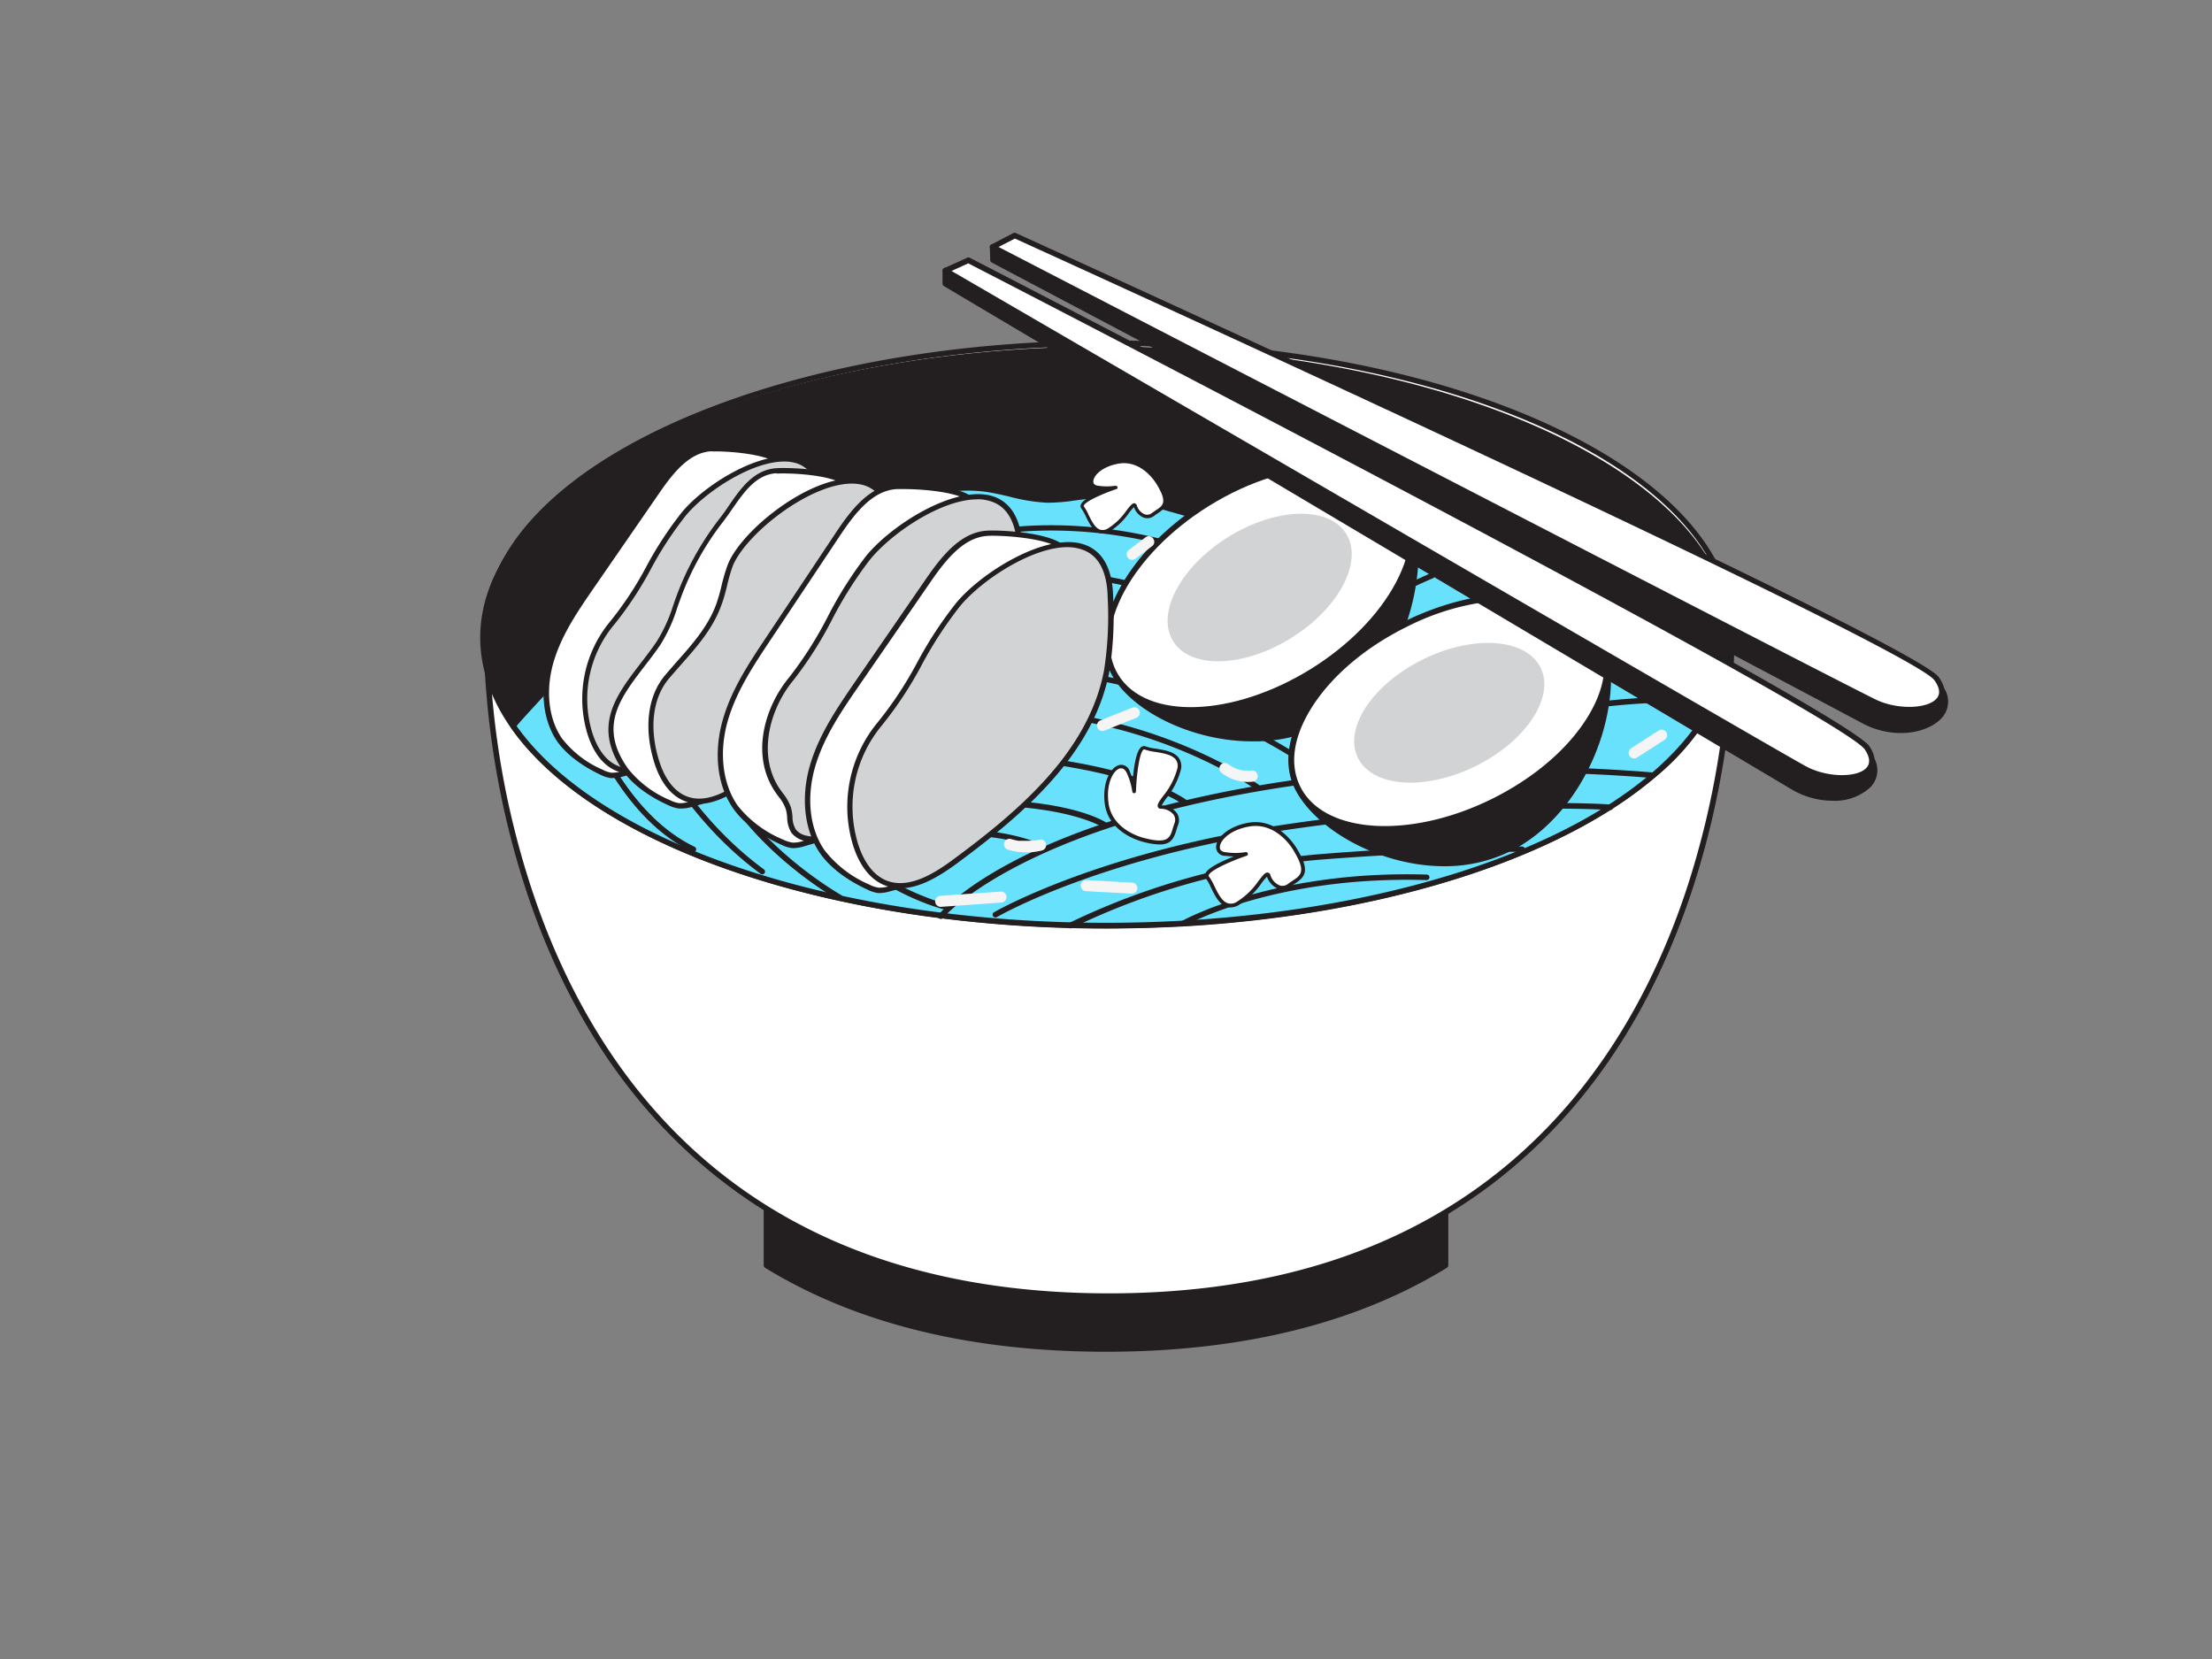 <svg xmlns="http://www.w3.org/2000/svg" viewBox="0 0 400 300"><rect x="0" y="0" width="400" height="300" fill="#808080" stroke="none"/><g id="_411_noodles_flatline" data-name="#411_noodles_flatline"><path d="M261.36,154.42V228.8c-14.82,9.1-34.72,15.1-61.36,15.1s-46.54-6-61.36-15.1V154.42Z" fill="#231f20"/><path d="M200,244.44c-24.5,0-45.23-5.11-61.64-15.18a.54.54,0,0,1-.26-.46V154.42a.54.54,0,0,1,.54-.54H261.36a.54.54,0,0,1,.54.54V228.8a.54.54,0,0,1-.26.46C245.23,239.33,224.5,244.44,200,244.44ZM139.18,228.5c16.19,9.86,36.65,14.86,60.82,14.86s44.63-5,60.82-14.86V155H139.18Z" fill="#231f20"/><path d="M313.19,114.16a155.35,155.35,0,0,1-7.36,45.73c-4.4,13.67-11.3,28-21.95,40.32-16.79,19.48-42.9,34.18-83.32,34.18-40.1,0-66.12-14.47-82.91-33.72C106.92,188.38,100,174.14,95.5,160.49a155.13,155.13,0,0,1-7.56-46.33c0-28.77,50.42-52.09,112.62-52.09S313.19,85.39,313.19,114.16Z" fill="#fff"/><path d="M200.56,234.89c-35.65,0-63.67-11.4-83.29-33.89-9.61-11-17.09-24.59-22.25-40.36a155.44,155.44,0,0,1-7.58-46.48c0-29,50.75-52.59,113.12-52.59s113.13,23.59,113.13,52.59A155.68,155.68,0,0,1,306.31,160c-5.09,15.79-12.5,29.42-22.05,40.5C264.61,223.33,236.45,234.89,200.56,234.89Zm0-172.32c-61.82,0-112.12,23.14-112.12,51.59A154,154,0,0,0,96,160.33c5.11,15.64,12.52,29.1,22,40,19.41,22.26,47.18,33.55,82.53,33.55,35.59,0,63.49-11.44,82.94-34,9.46-11,16.81-24.48,21.85-40.14a154.33,154.33,0,0,0,7.34-45.58C312.69,85.71,262.39,62.57,200.56,62.57Z" fill="#231f20"/><path d="M312.62,115.29A26.11,26.11,0,0,1,309.75,127a42.45,42.45,0,0,1-10.83,13.17c-6.63,5.62-15.44,10.61-25.89,14.73-16.32,6.44-36.66,10.76-59,12q-6.87.39-14,.4a234.39,234.39,0,0,1-35.22-2.6c-41.31-6.28-72.06-23.32-76.77-44a24.43,24.43,0,0,1-.63-5.53C87.38,86.52,137.8,63.2,200,63.2S312.62,86.52,312.62,115.29Z" fill="#231f20"/><path d="M200,167.91a234.84,234.84,0,0,1-35.3-2.61c-42.22-6.42-72.53-23.83-77.21-44.36a24.86,24.86,0,0,1-.65-5.65c0-29,50.76-52.63,113.16-52.63s113.16,23.61,113.16,52.63a26.76,26.76,0,0,1-2.93,12,43,43,0,0,1-11,13.34c-6.67,5.65-15.43,10.63-26,14.82-16.85,6.65-37.33,10.82-59.21,12.08C209.33,167.77,204.61,167.91,200,167.91Zm0-104.17c-61.8,0-112.08,23.12-112.08,51.55a23.87,23.87,0,0,0,.61,5.41c4.59,20.1,34.55,37.19,76.33,43.54a237.8,237.8,0,0,0,49.1,2.19c21.77-1.24,42.13-5.39,58.87-12,10.51-4.14,19.17-9.07,25.74-14.64a41.83,41.83,0,0,0,10.7-13,25.56,25.56,0,0,0,2.81-11.5C312.08,86.86,261.8,63.74,200,63.74Z" fill="#231f20"/><path d="M200,95.29a232.64,232.64,0,0,0-38.1,3.06c-5.12.85-9.11,3.73-14.3,3.93-5.71.23-11.65-1.35-17.15.83-3.77,1.5-6.74,4.63-10.57,6a48.59,48.59,0,0,1-6.1,1.28c-3.13.65-6.27,2-8.15,4.59a31.87,31.87,0,0,0-2.38,4.7c-.64,1.3-10.66,11.34-10.42,11.69,14.63,20.92,57.08,36,107.17,36s92.54-15.12,107.17-36c-3.84-5.48-9.9-11.42-15.07-15.69A38.44,38.44,0,0,0,271.93,107c-3.46-.37-7.14-.31-10.17-2-2.26-1.28-3.9-3.42-6-4.93-4.37-3.13-10.18-3.23-15.52-2.69C226.64,98.76,213.85,95.29,200,95.29Z" fill="#68e1fd"/><path d="M200,167.87c-49.17,0-92.41-14.56-107.58-36.25-.33-.47-.35-.51,4.91-6.1,2.31-2.46,5.18-5.52,5.47-6.1s.45-1,.67-1.46a17.86,17.86,0,0,1,1.76-3.31c1.69-2.34,4.61-4,8.45-4.79.67-.14,1.35-.25,2-.37a25,25,0,0,0,4-.89,24.66,24.66,0,0,0,5.42-3,27.5,27.5,0,0,1,5.12-2.93c3.83-1.52,7.87-1.27,11.78-1a54,54,0,0,0,5.54.17,24.62,24.62,0,0,0,7.85-2,33.24,33.24,0,0,1,6.39-1.92A233.71,233.71,0,0,1,200,94.79,157.23,157.23,0,0,1,217.07,96c7.86.86,15.28,1.66,23.12.86,4.5-.47,11-.68,15.86,2.78a25.89,25.89,0,0,1,2.57,2.2,18.7,18.7,0,0,0,3.39,2.7c2.33,1.33,5.16,1.56,7.89,1.79.7,0,1.4.11,2.09.19a39.08,39.08,0,0,1,20.43,8.72,88.19,88.19,0,0,1,15.16,15.8.5.5,0,0,1,0,.57C292.41,153.3,249.18,167.87,200,167.87ZM93.42,131.29c15.14,21.3,57.91,35.58,106.58,35.58s91.38-14.27,106.56-35.54A88.2,88.2,0,0,0,291.78,116a38,38,0,0,0-19.9-8.5l-2.06-.19c-2.84-.23-5.78-.48-8.31-1.91a20.17,20.17,0,0,1-3.57-2.84,23.73,23.73,0,0,0-2.48-2.12c-4.54-3.26-10.83-3-15.17-2.6-7.94.82-15.76,0-23.33-.85a155.55,155.55,0,0,0-17-1.22,233,233,0,0,0-38,3,33.32,33.32,0,0,0-6.2,1.88,25.44,25.44,0,0,1-8.16,2.06,53,53,0,0,1-5.64-.16c-3.8-.24-7.73-.48-11.35,1a26.55,26.55,0,0,0-4.93,2.83,25.16,25.16,0,0,1-5.66,3.13,25.46,25.46,0,0,1-4.16.94c-.67.11-1.34.22-2,.36-2.5.52-5.89,1.7-7.84,4.39a16.72,16.72,0,0,0-1.66,3.14c-.22.5-.44,1-.68,1.49-.33.67-2.36,2.84-5.64,6.34C96.22,128.16,94,130.54,93.42,131.29Z" fill="#231f20"/><path d="M170.13,166.18a.45.45,0,0,1-.31-.11.49.49,0,0,1-.07-.7c.59-.72,15.08-17.69,66.76-24.68,30-4.05,62.14-1,62.46-1a.5.5,0,1,1-.1,1c-.32,0-32.37-3-62.22,1-51.3,6.94-66,24.15-66.13,24.32A.5.5,0,0,1,170.13,166.18Z" fill="#231f20"/><path d="M180,165.9a.5.5,0,0,1-.26-.93c.19-.11,19.08-11.09,54.25-16.11s57-3.4,57.26-3.38a.5.5,0,0,1-.07,1c-.22,0-22.05-1.62-57.05,3.38s-53.69,15.87-53.88,16A.47.47,0,0,1,180,165.9Z" fill="#231f20"/><path d="M193.5,167.87a.49.49,0,0,1-.44-.26.51.51,0,0,1,.21-.68,129.45,129.45,0,0,1,45-12.44c24.8-2,36.83-1.42,37-1.41a.5.5,0,0,1-.05,1c-.12,0-12.09-.54-36.82,1.4a128,128,0,0,0-44.57,12.34A.52.52,0,0,1,193.5,167.87Z" fill="#231f20"/><path d="M214,167.47a.5.5,0,0,1-.43-.25.51.51,0,0,1,.18-.69c.17-.09,16.57-9.21,44.26-8.38a.49.49,0,0,1,.48.51.51.51,0,0,1-.52.49c-27.39-.84-43.56,8.16-43.72,8.25A.47.47,0,0,1,214,167.47Z" fill="#231f20"/><path d="M125.36,154.08a.54.54,0,0,1-.21-.05c-16.36-7.9-22.45-32.47-22.51-32.72a.5.5,0,0,1,.36-.6.51.51,0,0,1,.61.37c.06.24,6,24.36,22,32.05a.5.5,0,0,1,.24.66A.52.52,0,0,1,125.36,154.08Z" fill="#231f20"/><path d="M137.85,158.11a.55.55,0,0,1-.3-.09c-21-15.42-27.81-42.07-27.87-42.33a.5.5,0,0,1,.36-.61.5.5,0,0,1,.61.37c.06.26,6.77,26.56,27.49,41.76a.5.5,0,0,1,.11.7A.51.51,0,0,1,137.85,158.11Z" fill="#231f20"/><path d="M151.83,162.81a.44.44,0,0,1-.24-.07c-.17-.09-17.4-9.83-23.31-24.75a150.12,150.12,0,0,1-8-27.6.5.5,0,0,1,.42-.57.49.49,0,0,1,.57.41,149.8,149.8,0,0,0,8,27.4c5.78,14.58,22.7,24.14,22.87,24.24a.5.5,0,0,1,.19.68A.51.51,0,0,1,151.83,162.81Z" fill="#231f20"/><path d="M171.07,164.5l-.11,0c-.21,0-21.38-5-31.69-28.16-9.62-21.59-6.63-31.21-6.5-31.61a.51.51,0,0,1,.63-.32.49.49,0,0,1,.32.63c0,.1-3,9.72,6.46,30.9a49.14,49.14,0,0,0,31,27.59.49.49,0,0,1,.38.59A.5.5,0,0,1,171.07,164.5Z" fill="#231f20"/><path d="M238.83,140.28a.49.49,0,0,1-.3-.1C238.3,140,215,122.81,188.42,122c-21.54-.67-39.69,4.22-46.52,6.06-2.51.68-2.88.77-3.18.67a.5.5,0,0,1-.31-.63.49.49,0,0,1,.55-.34,27,27,0,0,0,2.68-.66c6.87-1.86,25.12-6.78,46.81-6.1,26.88.84,50.45,18.22,50.68,18.4a.5.5,0,0,1,.1.7A.48.48,0,0,1,238.83,140.28Z" fill="#231f20"/><path d="M227.29,142.81a.5.5,0,0,1-.29-.09c-.14-.1-13.68-9.82-34.7-12.86s-49.89,5.25-50.18,5.33a.49.49,0,0,1-.62-.34.5.5,0,0,1,.34-.62c.29-.08,29.35-8.44,50.61-5.36s35,12.94,35.13,13a.5.5,0,0,1-.29.9Z" fill="#231f20"/><path d="M214.34,145.63a.5.5,0,0,1-.31-.1c-.07-.06-7.49-5.58-27.62-7.79S143.19,141.89,143,142a.5.5,0,1,1-.27-1c.23-.07,23.41-6.48,43.83-4.24s27.82,7.75,28.12,8a.5.5,0,0,1,.09.7A.47.47,0,0,1,214.34,145.63Z" fill="#231f20"/><path d="M200,149.85a.5.5,0,0,1-.29-.09c-.06,0-5.51-3.86-21.7-4.13a117.07,117.07,0,0,0-29.7,3.36.5.5,0,1,1-.27-1,118.26,118.26,0,0,1,30-3.4c16.58.28,22,4.16,22.27,4.32a.5.5,0,0,1-.3.9Z" fill="#231f20"/><path d="M154.09,154.75a1,1,0,0,1-.26,0,.5.5,0,0,1,.28-1,17.77,17.77,0,0,0,2.2-.59c5.68-1.7,19-5.68,32-.52a.51.51,0,0,1,.28.65.5.5,0,0,1-.65.28c-12.73-5-25.8-1.12-31.37.55A12.14,12.14,0,0,1,154.09,154.75Z" fill="#231f20"/><path d="M274.87,138.87a.48.48,0,0,1-.37-.17c-.15-.16-14.42-16.41-33.58-23.41s-38,6.55-38.21,6.69a.51.51,0,0,1-.7-.11.5.5,0,0,1,.12-.7c.19-.14,19.58-14,39.13-6.82s33.85,23.53,34,23.7a.49.49,0,0,1-.38.82Z" fill="#231f20"/><path d="M263.89,139.44a.49.49,0,0,1-.38-.19c-.14-.17-14.16-17-30.65-19.25s-22.61,4-22.67,4.08a.5.5,0,0,1-.72-.69c.26-.28,6.57-6.64,23.52-4.38s31.15,19.44,31.29,19.61a.5.5,0,0,1-.07.7A.49.49,0,0,1,263.89,139.44Z" fill="#231f20"/><path d="M252.35,139.44a.5.5,0,0,1-.46-.31c0-.07-3.2-7.17-15.74-11.26-12.32-4-15.18-.23-15.21-.19a.5.5,0,0,1-.82-.57c.12-.18,3.17-4.48,16.33-.19s16.23,11.51,16.36,11.82a.5.5,0,0,1-.27.66A.65.65,0,0,1,252.35,139.44Z" fill="#231f20"/><path d="M133.81,115.85c2.48-4.17,6.11-9.65,10.18-12.33,2.87-1.89,6.25-2.61,9.13-4.76,3.08-2.31,5.85-5,9.15-7.05a24.42,24.42,0,0,1,15.95-3.32c3.72.51,7.33,1.9,11.09,2a58.28,58.28,0,0,0,7-.65c7.63-.78,13.38,2,20.52,3.69a46.72,46.72,0,0,1,18.1,8.37" fill="#68e1fd"/><path d="M133.81,116.35a.45.45,0,0,1-.25-.07.51.51,0,0,1-.18-.69c3.74-6.28,7.12-10.37,10.33-12.48A27.42,27.42,0,0,1,148,101a23.72,23.72,0,0,0,4.86-2.59c1.14-.85,2.25-1.78,3.33-2.67a51.2,51.2,0,0,1,5.86-4.4,24.79,24.79,0,0,1,16.28-3.4c1.51.21,3,.56,4.46.91a31.92,31.92,0,0,0,6.57,1.06,31.22,31.22,0,0,0,4.73-.39c.72-.09,1.45-.19,2.17-.26,5.76-.58,10.45.79,15.41,2.25,1.69.49,3.45,1,5.27,1.45a46.72,46.72,0,0,1,18.3,8.47.49.49,0,0,1,.09.7.51.51,0,0,1-.7.09,45.84,45.84,0,0,0-17.92-8.29c-1.85-.45-3.62-1-5.32-1.46-4.87-1.43-9.46-2.78-15-2.21-.71.07-1.43.16-2.14.26a32.78,32.78,0,0,1-4.88.39,32.74,32.74,0,0,1-6.78-1.09c-1.43-.34-2.91-.68-4.37-.89a24.08,24.08,0,0,0-15.62,3.26,50.66,50.66,0,0,0-5.74,4.32c-1.09.9-2.21,1.83-3.37,2.7a24.59,24.59,0,0,1-5.06,2.71,26.67,26.67,0,0,0-4.1,2.07c-3.08,2-6.36,6-10,12.16A.5.5,0,0,1,133.81,116.35Z" fill="#231f20"/><path d="M219.41,113.81a.54.54,0,0,1-.34-.12.51.51,0,0,1,0-.71c.12-.13,11.88-13.12,28-13.4a.53.53,0,0,1,.51.49.5.5,0,0,1-.49.51c-15.64.28-27.12,12.94-27.23,13.07A.5.5,0,0,1,219.41,113.81Z" fill="#231f20"/><path d="M272.43,131.83a.5.5,0,0,1-.46-.3.51.51,0,0,1,.27-.66C283.65,126,302.47,126,302.65,126a.5.5,0,0,1,.5.5.5.5,0,0,1-.5.5c-.18,0-18.8.06-30,4.84A.45.45,0,0,1,272.43,131.83Z" fill="#231f20"/><path d="M263.24,125.26a.5.5,0,0,1-.32-.88c8.81-7.13,23.51-10.76,23.66-10.8a.5.5,0,1,1,.24,1c-.15,0-14.64,3.62-23.27,10.6A.45.45,0,0,1,263.24,125.26Z" fill="#231f20"/><path d="M252,117.94a.52.52,0,0,1-.38-.17.51.51,0,0,1,.06-.71,41.36,41.36,0,0,1,19.22-9.12.5.5,0,0,1,.56.43.51.51,0,0,1-.43.56,40.28,40.28,0,0,0-18.7,8.89A.52.52,0,0,1,252,117.94Z" fill="#231f20"/><path d="M242.4,113.44a.49.49,0,0,1-.41-.21.51.51,0,0,1,.12-.7c6.35-4.48,16.51-8.83,16.61-8.87a.5.5,0,1,1,.39.92c-.1,0-10.16,4.35-16.42,8.77A.52.52,0,0,1,242.4,113.44Z" fill="#231f20"/><path d="M231.7,111a.5.5,0,0,1-.3-.9c4.09-3.14,11.22-5.69,15-7.06a25.65,25.65,0,0,0,2.57-1,.48.48,0,0,1,.69,0,.52.52,0,0,1,0,.72c-.22.22-.71.41-2.91,1.2C243,105.33,236,107.85,232,110.9A.6.6,0,0,1,231.7,111Z" fill="#231f20"/><path d="M138.6,123a.48.48,0,0,1-.2,0,.5.5,0,0,1-.26-.66c.08-.19,8.87-20,36.77-25.82s51.56,6.68,51.82,7.47a.5.5,0,0,1-.31.63.51.51,0,0,1-.56-.17c-1.52-1.31-24.07-12.5-50.74-7-27.37,5.7-36,25-36.06,25.24A.5.5,0,0,1,138.6,123Z" fill="#231f20"/><path d="M145.92,123.39a.47.47,0,0,1-.32-.12.51.51,0,0,1-.06-.71c.15-.17,15.4-17.82,36.76-19.32s38.76,7.66,38.94,7.76a.49.49,0,0,1,.2.67.49.49,0,0,1-.67.21c-.17-.09-17.4-9.11-38.4-7.64s-35.92,18.8-36.07,19A.49.49,0,0,1,145.92,123.39Z" fill="#231f20"/><path d="M158.5,123.2a.5.5,0,0,1-.39-.18.5.5,0,0,1,.06-.7c.12-.11,12.34-10.25,26.81-9.69s23.9,3.93,24,4a.5.5,0,0,1-.34.94,87.56,87.56,0,0,0-23.69-3.91c-14.1-.55-26,9.35-26.12,9.45A.51.51,0,0,1,158.5,123.2Z" fill="#231f20"/><path d="M241,129.62c-14.32,8.9-33.89,1.09-39.09-7.28s2.2-22.36,16.52-31.26,30.15-9.33,35.35-1S255.28,120.72,241,129.62Z" fill="#231f20"/><path d="M226.47,134.06c-10.72,0-21.21-5.21-25.07-11.43-5.35-8.61,2.14-23,16.7-32s30.74-9.4,36.09-.79c2.68,4.32,3.07,12.16,1,20-2.35,8.84-7.43,16.23-13.94,20.27A27.78,27.78,0,0,1,226.47,134.06Zm13.79-49.42c-6.45,0-14.23,2.31-21.6,6.89-14,8.73-21.38,22.43-16.35,30.53,4.87,7.84,24,16,38.36,7.1,6.28-3.9,11.19-11.06,13.47-19.63,2-7.54,1.67-15-.87-19.13C250.88,86.54,246.11,84.64,240.26,84.64Z" fill="#231f20"/><ellipse cx="227.79" cy="106.23" rx="30.54" ry="17.84" transform="translate(-21.76 136.21) rotate(-31.85)" fill="#fff"/><path d="M215.36,128.8c-6.23,0-11.34-2.06-13.91-6.2-5.33-8.58,2.15-22.91,16.68-31.93s30.68-9.39,36-.81c2.61,4.2,2.28,9.85-.92,15.91s-8.76,11.67-15.76,16h0C230,126.45,222,128.8,215.36,128.8Zm24.9-44.22c-6.47,0-14.25,2.32-21.63,6.9-14.07,8.75-21.42,22.48-16.37,30.61S222.88,129.72,237,121h0c6.86-4.26,12.33-9.82,15.42-15.65s3.37-11.06.95-14.95S246.13,84.58,240.26,84.58Zm-3,36.8h0Z" fill="#231f20"/><ellipse cx="227.79" cy="106.23" rx="18.42" ry="10.76" transform="translate(-21.76 136.21) rotate(-31.85)" fill="#d1d3d4"/><path d="M272.9,153.47c-15.12,7.47-33.85-2.21-38.21-11s4.36-22.05,19.49-29.51,30.91-6.36,35.27,2.47S288,146,272.9,153.47Z" fill="#231f20"/><path d="M261.16,156.64c-11.8,0-23.4-6.77-27-14-2.2-4.45-1.32-10.07,2.47-15.81s9.86-10.77,17.26-14.42,15.19-5.41,21.95-4.93,11.85,3.19,14.05,7.65,1.87,12.4-.95,20c-3.2,8.57-9,15.43-15.85,18.82A26.86,26.86,0,0,1,261.16,156.64Zm12.51-48.13a44.48,44.48,0,0,0-19.26,4.89c-7.22,3.57-13.2,8.56-16.83,14.06s-4.43,10.64-2.41,14.73c4.09,8.28,22.3,18.3,37.49,10.8,6.63-3.28,12.21-9.92,15.32-18.23,2.73-7.31,3.12-14.82,1-19.13-2-4.09-6.69-6.6-13.16-7C275.11,108.53,274.4,108.51,273.67,108.51Z" fill="#231f20"/><ellipse cx="262.07" cy="128.91" rx="30.54" ry="17.84" transform="translate(-29.99 129.34) rotate(-26.28)" fill="#fff"/><path d="M250.48,150.31c-7.59,0-13.72-2.61-16.22-7.67-2.19-4.43-1.31-10,2.47-15.74s9.84-10.77,17.23-14.41,15.18-5.4,21.92-4.93,11.82,3.19,14,7.62,1.32,10-2.46,15.75-9.85,10.76-17.24,14.41A45.5,45.5,0,0,1,250.48,150.31Zm23.19-41.86a44.55,44.55,0,0,0-19.28,4.9c-7.24,3.57-13.23,8.57-16.86,14.08s-4.44,10.67-2.41,14.79c4.24,8.58,19.78,9.59,34.64,2.26C277,140.9,283,135.9,286.62,130.4s4.43-10.68,2.4-14.79-6.72-6.63-13.2-7.09C275.11,108.47,274.4,108.45,273.67,108.45Z" fill="#231f20"/><ellipse cx="262.07" cy="128.91" rx="18.42" ry="10.76" transform="translate(-29.99 129.34) rotate(-26.28)" fill="#d1d3d4"/><path d="M128.7,81.12c-4.28.15-7.34,4-9.78,7.56L107,105.94c-2.87,4.17-5.79,8.41-7.3,13.24s-1.41,10.42,1.45,14.59a19.12,19.12,0,0,0,7.61,5.87,5.17,5.17,0,0,0,1.7.57,5.54,5.54,0,0,0,1.93-.28l3.47-.92a4.16,4.16,0,0,1-2.45-2.66,39.46,39.46,0,0,0,4.42-9.74,83.45,83.45,0,0,1,18.53-32.84c2.29-2.5,8.07-6.76,4.7-10.18C139,81.53,131.48,81,128.7,81.12Z" fill="#fff"/><path d="M110.76,140.7h-.33a5.9,5.9,0,0,1-1.86-.61c-2-.93-5.68-3-7.8-6-2.66-3.88-3.23-9.49-1.5-15,1.54-4.94,4.49-9.23,7.35-13.37l11.91-17.26c2.72-4,5.84-7.62,10.16-7.77h0c2.62-.09,10.5.35,12.73,2.61a3.71,3.71,0,0,1,1.17,2.69c0,2.44-2.5,4.84-4.49,6.77-.51.5-1,1-1.37,1.38a83.23,83.23,0,0,0-18.42,32.66,39.85,39.85,0,0,1-4.36,9.66,3.74,3.74,0,0,0,2.1,2.15.48.48,0,0,1,.31.47.47.47,0,0,1-.36.44l-3.47.93A7,7,0,0,1,110.76,140.7Zm18-59.1c-3.89.13-6.82,3.62-9.4,7.36l-11.91,17.26c-2.81,4.08-5.73,8.3-7.23,13.11-1.63,5.23-1.11,10.53,1.38,14.17a18.65,18.65,0,0,0,7.42,5.71,4.92,4.92,0,0,0,1.54.52,5.12,5.12,0,0,0,1.76-.26l2.34-.62a4.63,4.63,0,0,1-1.65-2.36.46.46,0,0,1,0-.38,39.28,39.28,0,0,0,4.37-9.63,84.11,84.11,0,0,1,18.63-33c.39-.42.88-.9,1.42-1.42,1.85-1.8,4.17-4,4.19-6.09a2.72,2.72,0,0,0-.89-2c-1.87-1.9-9.26-2.43-12-2.33Zm0-.48h0Z" fill="#231f20"/><path d="M148.89,91.85c-.3-16.57-19.19-6.08-25.14,1-5.2,6.17-7.86,13.81-13,19.81a21.52,21.52,0,0,0-4,19.94c.82,2.62,2.33,5.25,4.85,6.34,3.87,1.65,8.15-.91,11.54-3.41,11.13-8.19,22.63-18.06,25.21-31.64A58.86,58.86,0,0,0,148.89,91.85Z" fill="#d1d3d4"/><path d="M114.13,139.91a7.06,7.06,0,0,1-2.79-.56c-2.91-1.25-4.39-4.3-5.11-6.63a21.89,21.89,0,0,1,4.14-20.38,62.06,62.06,0,0,0,6.5-9.87,65.36,65.36,0,0,1,6.52-9.94c4.41-5.24,15.12-11.71,21.2-9.56,3.08,1.09,4.68,4.08,4.76,8.87h0a59,59,0,0,1-.62,12.12c-2.57,13.52-13.73,23.34-25.39,31.93C120.67,137.85,117.38,139.91,114.13,139.91ZM141.8,83.46c-5.84,0-14,5.3-17.7,9.67a65,65,0,0,0-6.42,9.8,63.25,63.25,0,0,1-6.6,10,20.94,20.94,0,0,0-4,19.49c.67,2.15,2,4.94,4.59,6.05,3.65,1.56,7.84-1,11.07-3.35,11.52-8.48,22.52-18.15,25-31.36a58.31,58.31,0,0,0,.61-11.93h0c-.08-4.36-1.47-7-4.14-8A7.37,7.37,0,0,0,141.8,83.46Z" fill="#231f20"/><path d="M140.48,85.09c-5,.25-7.27,5.4-10,8.86a51.87,51.87,0,0,0-7.72,13.8c-1.08,2.91-1.93,6-3.68,8.53-5,7.42-12.71,13.41-5.88,23a19.74,19.74,0,0,0,7.87,5.87,5.39,5.39,0,0,0,1.75.54,5.51,5.51,0,0,0,2-.31l3.53-1a4.3,4.3,0,0,1-2.55-2.67,40.39,40.39,0,0,0,4.36-10,85.28,85.28,0,0,1,18.37-33.84c2.3-2.59,8.13-7,4.63-10.47C151,85.34,143.31,84.94,140.48,85.09Z" fill="#fff"/><path d="M123.09,146.21h-.28a6.12,6.12,0,0,1-1.91-.58c-2.06-.92-5.85-2.92-8.06-6-5.83-8.2-1.51-13.81,3.06-19.76.95-1.23,1.93-2.51,2.82-3.81a28.36,28.36,0,0,0,3-6.54c.22-.63.44-1.26.67-1.89a52.59,52.59,0,0,1,7.79-13.93c.55-.69,1.07-1.45,1.62-2.26,2.12-3.08,4.52-6.57,8.7-6.78h0c2.67-.14,10.73.19,13,2.46a3.8,3.8,0,0,1,1.24,2.72c0,2.48-2.47,5-4.47,7-.52.53-1,1-1.38,1.44a84.91,84.91,0,0,0-18.27,33.65,40.19,40.19,0,0,1-4.29,9.94,3.83,3.83,0,0,0,2.19,2.17.48.48,0,0,1,0,.91l-3.53,1A6.75,6.75,0,0,1,123.09,146.21Zm17.39-61.12,0,.48c-3.71.19-5.87,3.33-8,6.37-.56.81-1.09,1.58-1.65,2.31a51.22,51.22,0,0,0-7.65,13.67c-.23.62-.45,1.24-.67,1.86a28.62,28.62,0,0,1-3.06,6.77c-.9,1.33-1.89,2.62-2.85,3.86-4.53,5.9-8.45,11-3,18.62a19.14,19.14,0,0,0,7.67,5.71,5,5,0,0,0,1.59.5,5.14,5.14,0,0,0,1.8-.29l2.39-.68a4.91,4.91,0,0,1-1.74-2.39.46.46,0,0,1,0-.38,39.86,39.86,0,0,0,4.31-9.91,85.9,85.9,0,0,1,18.47-34c.39-.44.89-.94,1.42-1.47,1.87-1.88,4.2-4.21,4.18-6.3a2.8,2.8,0,0,0-.94-2c-1.95-1.9-9.5-2.33-12.32-2.18Z" fill="#231f20"/><path d="M161.26,95.71c-.65-18.95-25.81-2.46-29.25,6.64-.86,2.25-1.2,4.67-2,6.94-1.87,5.22-5.93,9-9.41,13.14s-3.42,10.48-1.76,15.56c.88,2.67,2.47,5.33,5.06,6.4,4,1.63,8.31-1.06,11.72-3.67,11.23-8.55,22.81-18.82,25.22-32.73A60,60,0,0,0,161.26,95.71Z" fill="#d1d3d4"/><path d="M126.44,145.35a7.13,7.13,0,0,1-2.73-.53c-3-1.23-4.54-4.31-5.32-6.68-2-6.22-1.35-12.2,1.85-16,.71-.85,1.45-1.69,2.19-2.53,2.79-3.15,5.68-6.41,7.13-10.47a34,34,0,0,0,.93-3.28,33.93,33.93,0,0,1,1.08-3.67c2.43-6.42,15.73-16.91,24-15.54,2.67.44,5.91,2.37,6.14,9h0a59.9,59.9,0,0,1-.44,12.38c-2.4,13.85-13.62,24.06-25.39,33C133.17,143.17,129.8,145.35,126.44,145.35Zm27.61-57.9c-7.76,0-19.42,9.29-21.61,15.07a33.74,33.74,0,0,0-1,3.56c-.28,1.11-.57,2.26-1,3.36-1.51,4.24-4.46,7.56-7.31,10.78-.73.84-1.47,1.67-2.18,2.51-3,3.56-3.61,9.21-1.67,15.12.71,2.18,2.13,5,4.79,6.11,3.76,1.54,8-1.12,11.26-3.61,11.62-8.85,22.69-18.9,25-32.44a59.23,59.23,0,0,0,.42-12.18h0c-.16-4.86-2-7.61-5.35-8.17A9,9,0,0,0,154.05,87.45Z" fill="#231f20"/><path d="M162.18,88c-4.68.24-8,4.55-10.56,8.44l-12.7,19.07c-3.06,4.6-6.17,9.29-7.73,14.6S129.82,141.51,133,146c2,2.77,5.37,4.93,8.42,6.29a5.89,5.89,0,0,0,1.87.58,6,6,0,0,0,2.1-.33l3.78-1.08a4.54,4.54,0,0,1-2.73-2.85,43.48,43.48,0,0,0,4.67-10.72,91.15,91.15,0,0,1,19.65-36.22c2.46-2.77,8.71-7.53,5-11.2C173.48,88.26,165.21,87.84,162.18,88Z" fill="#fff"/><path d="M143.57,153.37h-.3a6.36,6.36,0,0,1-2-.62c-2.2-1-6.25-3.12-8.61-6.45-3-4.18-3.68-10.29-1.9-16.33,1.59-5.42,4.74-10.15,7.79-14.72l12.7-19.07c2.9-4.36,6.24-8.42,10.93-8.66l0,.48,0-.48c2.85-.15,11.46.2,13.93,2.62A4,4,0,0,1,177.39,93c0,2.65-2.64,5.31-4.77,7.44-.55.56-1.07,1.08-1.48,1.54a90.8,90.8,0,0,0-19.55,36,43.24,43.24,0,0,1-4.6,10.65,4,4,0,0,0,2.37,2.35.49.49,0,0,1,.31.47.49.49,0,0,1-.35.45L145.54,153A7.25,7.25,0,0,1,143.57,153.37Zm19.87-64.93c-.47,0-.89,0-1.24,0-4.27.22-7.41,4.09-10.18,8.23l-12.7,19.07c-3,4.51-6.12,9.18-7.67,14.46-1.7,5.77-1,11.56,1.76,15.5a20.41,20.41,0,0,0,8.22,6.13,5.66,5.66,0,0,0,1.72.54,5.25,5.25,0,0,0,1.93-.32l2.63-.74a5.12,5.12,0,0,1-1.91-2.58.46.46,0,0,1,.05-.38,42.75,42.75,0,0,0,4.61-10.61,91.85,91.85,0,0,1,19.76-36.41c.42-.47,1-1,1.52-1.57,2-2,4.5-4.52,4.49-6.77a3,3,0,0,0-1-2.2C173.56,89,167,88.44,163.44,88.44Z" fill="#231f20"/><path d="M184.42,99.36c-.62-18.1-21.08-6.31-27.45,1.51-5.58,6.84-8.34,15.23-13.88,21.89-4.51,5.4-6.74,14-2.51,20.2a12.32,12.32,0,0,1,2,3.26c.4,1.36.11,3,.94,4.1a3.79,3.79,0,0,0,2.33,1.32c4.18.93,8-1.71,11.14-4.11,12-9.15,24.41-20.14,27-35A64.06,64.06,0,0,0,184.42,99.36Z" fill="#d1d3d4"/><path d="M147.56,152.3a8.27,8.27,0,0,1-1.83-.2,4.23,4.23,0,0,1-2.61-1.5,5.31,5.31,0,0,1-.77-2.72,8.16,8.16,0,0,0-.24-1.53,7.63,7.63,0,0,0-1.34-2.32c-.19-.26-.39-.53-.58-.81-4.54-6.72-1.87-15.47,2.54-20.76a68.94,68.94,0,0,0,6.93-10.9,71.71,71.71,0,0,1,6.94-11c4.72-5.79,16.29-13,23-10.8,3.35,1.13,5.15,4.35,5.33,9.56h0a64.7,64.7,0,0,1-.47,13.24c-2.57,14.82-14.57,25.73-27.16,35.32C154.41,150.07,151.14,152.3,147.56,152.3Zm29.14-62c-6.41,0-15.38,6-19.37,10.89A70.73,70.73,0,0,0,150.48,112a68.84,68.84,0,0,1-7,11c-4.33,5.2-6.57,13.61-2.48,19.65l.56.78a8.62,8.62,0,0,1,1.48,2.61,9.11,9.11,0,0,1,.27,1.7,4.42,4.42,0,0,0,.6,2.26,3.33,3.33,0,0,0,2.05,1.14c3.91.86,7.61-1.63,10.76-4,12.44-9.48,24.29-20.24,26.81-34.74a63.43,63.43,0,0,0,.45-13h0c-.16-4.78-1.74-7.71-4.69-8.71A8.17,8.17,0,0,0,176.7,90.28Z" fill="#231f20"/><path d="M178.74,96.42c-4.68.17-8,4.42-10.69,8.27l-13,18.86c-3.14,4.55-6.32,9.19-8,14.47s-1.55,11.39,1.58,15.94c1.91,2.8,5.28,5,8.31,6.42a6,6,0,0,0,1.86.62,6.1,6.1,0,0,0,2.11-.3l3.79-1a4.57,4.57,0,0,1-2.68-2.9,43.56,43.56,0,0,0,4.84-10.65,91.13,91.13,0,0,1,20.24-35.89c2.51-2.73,8.83-7.39,5.14-11.12C190,96.87,181.78,96.32,178.74,96.42Z" fill="#fff"/><path d="M159.13,161.49h-.36a6.51,6.51,0,0,1-2-.66c-2.19-1-6.2-3.22-8.51-6.58-2.9-4.23-3.52-10.35-1.64-16.36,1.68-5.39,4.91-10.07,8-14.6l13-18.86c3-4.31,6.37-8.31,11.07-8.48h0c2.85-.1,11.46.39,13.88,2.85a4,4,0,0,1,1.27,2.91c0,2.65-2.72,5.26-4.89,7.36-.56.55-1.09,1.06-1.5,1.51a90.87,90.87,0,0,0-20.14,35.71,43.41,43.41,0,0,1-4.77,10.56,4.06,4.06,0,0,0,2.33,2.4.48.48,0,0,1,.3.47.47.47,0,0,1-.35.44l-3.8,1A7.27,7.27,0,0,1,159.13,161.49ZM178.75,96.9c-4.27.15-7.48,4-10.3,8.07l-13,18.86c-3.08,4.46-6.26,9.08-7.9,14.33-1.79,5.74-1.23,11.54,1.51,15.53a20.42,20.42,0,0,0,8.12,6.26,5.37,5.37,0,0,0,1.71.57,5.66,5.66,0,0,0,1.93-.29l2.65-.7a5.07,5.07,0,0,1-1.87-2.61.46.46,0,0,1,0-.38A43.07,43.07,0,0,0,166.42,146a91.82,91.82,0,0,1,20.35-36.09c.42-.46,1-1,1.54-1.55,2-2,4.57-4.44,4.6-6.68a3.06,3.06,0,0,0-1-2.23c-2-2.08-10.13-2.66-13.17-2.56Zm0-.48h0Z" fill="#231f20"/><path d="M200.79,108.15c-.32-18.11-21-6.65-27.47,1.07-5.68,6.74-8.59,15.09-14.23,21.65a23.52,23.52,0,0,0-4.43,21.79c.89,2.87,2.54,5.74,5.3,6.93,4.23,1.81,8.91-1,12.61-3.72,12.16-9,24.73-19.74,27.55-34.58A64.11,64.11,0,0,0,200.79,108.15Z" fill="#d1d3d4"/><path d="M162.81,160.63a7.7,7.7,0,0,1-3-.61c-3.17-1.36-4.78-4.68-5.57-7.22a23.91,23.91,0,0,1,4.52-22.23,68.16,68.16,0,0,0,7.11-10.79A71.4,71.4,0,0,1,173,108.92c4.82-5.71,16.49-12.78,23.13-10.43,3.33,1.19,5.08,4.43,5.17,9.65a64.09,64.09,0,0,1-.68,13.23c-2.81,14.77-15,25.49-27.73,34.88C169.94,158.39,166.35,160.63,162.81,160.63Zm30.24-61.69c-6.39,0-15.34,5.8-19.37,10.58a71.62,71.62,0,0,0-7,10.72,68.21,68.21,0,0,1-7.21,10.94,23,23,0,0,0-4.33,21.34c.73,2.36,2.2,5.42,5,6.64,4,1.72,8.6-1.06,12.14-3.67,12.59-9.27,24.62-19.84,27.37-34.29a63.49,63.49,0,0,0,.66-13h0c-.08-4.79-1.61-7.75-4.55-8.79A8.21,8.21,0,0,0,193.05,98.94Z" fill="#231f20"/><path d="M234.3,153.76s-3-5.59-8.45-4.66-7,5.06-4.25,5.32a11.78,11.78,0,0,0,3.72,0s-8.18,2.76-7,4.22,2.19,6.39,5.38,4.79,5.29-6.41,5.69-5.09,2.06,3,3.79,1.7S237.09,158.41,234.3,153.76Z" fill="#fff"/><path d="M222.53,164.09a2.1,2.1,0,0,1-.74-.13c-1.35-.45-2.13-2.07-2.83-3.5a8.62,8.62,0,0,0-.89-1.6.85.85,0,0,1-.16-.78c.32-1.1,3.12-2.39,5.21-3.21-.45,0-1-.05-1.56-.11a1.6,1.6,0,0,1-1.65-1.51c-.07-1.66,2.17-3.85,5.88-4.48,5.52-.94,8.66,4.56,8.8,4.82,2.37,3.95,1.37,5-.43,6.2-.25.16-.51.33-.75.52a2.31,2.31,0,0,1-2.2.44,3.59,3.59,0,0,1-2.1-2.22,10.52,10.52,0,0,0-1,1.2,14,14,0,0,1-4.22,4A3.08,3.08,0,0,1,222.53,164.09Zm2.79-10a.34.34,0,0,1,.32.24.33.33,0,0,1-.21.42c-2.69.91-6.6,2.61-6.86,3.53a.15.15,0,0,0,0,.16,9.25,9.25,0,0,1,1,1.73c.63,1.31,1.35,2.79,2.43,3.16a2,2,0,0,0,1.56-.19,13.4,13.4,0,0,0,4-3.82c.84-1.07,1.25-1.62,1.73-1.53a.58.58,0,0,1,.44.47,3,3,0,0,0,1.69,1.86,1.66,1.66,0,0,0,1.57-.34c.26-.2.53-.38.8-.55,1.41-.93,2.43-1.6.21-5.29h0c0-.06-2.95-5.36-8.09-4.48-3.54.6-5.37,2.59-5.32,3.79,0,.62.58.81,1,.85a11.56,11.56,0,0,0,3.6,0Z" fill="#231f20"/><path d="M209.52,87.58s-2.57-4.81-7.26-4-6.06,4.34-3.66,4.57a10.23,10.23,0,0,0,3.2,0s-7,2.37-6,3.63,1.88,5.49,4.63,4.12,4.55-5.52,4.89-4.37,1.77,2.6,3.26,1.45S211.93,91.58,209.52,87.58Z" fill="#fff"/><path d="M199.4,96.46a1.93,1.93,0,0,1-.63-.1c-1.16-.4-1.84-1.79-2.43-3a8.46,8.46,0,0,0-.77-1.37.71.71,0,0,1-.14-.67c.27-1,2.68-2.06,4.48-2.77-.38,0-.83,0-1.34-.09a1.37,1.37,0,0,1-1.42-1.3c-.06-1.43,1.86-3.31,5.06-3.85,4.75-.82,7.45,3.92,7.57,4.14,2,3.4,1.17,4.32-.37,5.34a6.87,6.87,0,0,0-.65.45,2,2,0,0,1-1.89.38,3.09,3.09,0,0,1-1.81-1.92,11.35,11.35,0,0,0-.87,1,11.58,11.58,0,0,1-3.63,3.45A2.6,2.6,0,0,1,199.4,96.46Zm2.4-8.6a.29.29,0,0,1,.28.21.28.28,0,0,1-.18.36c-2.32.78-5.68,2.24-5.91,3a.17.17,0,0,0,0,.14,7.67,7.67,0,0,1,.84,1.49c.55,1.12,1.17,2.4,2.1,2.72a1.73,1.73,0,0,0,1.34-.17,11.49,11.49,0,0,0,3.43-3.29c.72-.92,1.08-1.38,1.49-1.31a.54.54,0,0,1,.38.4,2.52,2.52,0,0,0,1.45,1.6,1.4,1.4,0,0,0,1.35-.29c.23-.17.46-.32.68-.47,1.22-.8,2.1-1.38.19-4.55h0s-2.53-4.61-6.95-3.86c-3.05.52-4.62,2.23-4.58,3.26,0,.54.5.7.9.74a10.46,10.46,0,0,0,3.09,0Z" fill="#231f20"/><path d="M207,152s-6.21-1.26-6.89-6.75,2.82-8.21,3.88-5.61a12.31,12.31,0,0,1,1.07,3.57s.29-8.63,2-7.9,6.74.27,6.13,3.78S208.59,146,210,146s3.49,1.1,2.71,3.14S212.25,153.29,207,152Z" fill="#fff"/><path d="M209.69,152.71a11.8,11.8,0,0,1-2.78-.43c-.29-.06-6.46-1.48-7.14-7-.46-3.74,1-6.51,2.6-6.93a1.6,1.6,0,0,1,1.92,1.15c.23.56.41,1,.55,1.46.19-2.23.62-5.28,1.59-5.91a.82.82,0,0,1,.79-.06,9.08,9.08,0,0,0,1.78.39c1.57.25,3.35.54,4.18,1.7a2.63,2.63,0,0,1,.37,2.06,13.74,13.74,0,0,1-2.62,5.19,11.77,11.77,0,0,0-.86,1.32A3.59,3.59,0,0,1,212.8,147a2.31,2.31,0,0,1,.21,2.23c-.11.3-.2.59-.28.88C212.27,151.61,211.75,152.71,209.69,152.71Zm-6.92-13.77-.23,0c-1.16.3-2.54,2.62-2.1,6.19.64,5.17,6.56,6.44,6.62,6.45h0c4.17,1.06,4.52-.11,5-1.73.09-.3.19-.61.3-.92a1.64,1.64,0,0,0-.13-1.6,2.92,2.92,0,0,0-2.26-1.08.58.58,0,0,1-.57-.29c-.22-.43.17-1,1-2.1a13.14,13.14,0,0,0,2.51-4.91,2,2,0,0,0-.26-1.55c-.66-.93-2.29-1.2-3.73-1.43a9.18,9.18,0,0,1-1.94-.44.16.16,0,0,0-.16,0c-.81.52-1.31,4.75-1.4,7.58a.35.35,0,0,1-.34.33h0a.34.34,0,0,1-.33-.34,12.29,12.29,0,0,0-1.05-3.44C203.51,139.35,203.24,138.94,202.77,138.94Z" fill="#231f20"/><path d="M204.67,159.6l-8.25-.45a1,1,0,0,0,0,2l8.25.45a1,1,0,0,0,0-2Z" fill="#f5f5f5"/><path d="M208.58,97.47A1,1,0,0,0,208,97a1,1,0,0,0-.77.1l-3,2.27a1.14,1.14,0,0,0-.46.6,1.08,1.08,0,0,0,.1.77,1,1,0,0,0,.6.46,1,1,0,0,0,.77-.1l3-2.27a1,1,0,0,0,.46-.6A1,1,0,0,0,208.58,97.47Z" fill="#f5f5f5"/><path d="M189.13,152.53a1,1,0,0,0-1.23-.69l-.7.15-.26,0-.2,0a10.77,10.77,0,0,1-1.39.05c-.23,0-.45,0-.67,0l-.31,0-.2,0a10.73,10.73,0,0,1-1.36-.32,1,1,0,1,0-.53,1.93,11.61,11.61,0,0,0,6.16.14A1,1,0,0,0,189.13,152.53Z" fill="#f5f5f5"/><path d="M226.44,139.33a7,7,0,0,1-1.29,0l-.3,0h-.08c-.22,0-.43-.09-.64-.15a4.35,4.35,0,0,1-.61-.2s-.28-.12-.07,0l-.29-.14c-.19-.1-.38-.2-.57-.32l-.27-.18s-.31-.24-.12-.08a1.06,1.06,0,0,0-.71-.3,1,1,0,0,0-.7.3,1,1,0,0,0,0,1.41,7.71,7.71,0,0,0,5.65,1.69,1,1,0,0,0,1-1C227.42,139.84,227,139.26,226.44,139.33Z" fill="#f5f5f5"/><path d="M301.34,132.44a1,1,0,0,0-1.37-.36l-5,3.22a1,1,0,0,0,1,1.73l5-3.22A1,1,0,0,0,301.34,132.44Z" fill="#f5f5f5"/><path d="M206.08,128.61a1,1,0,0,0-1.23-.69l-5.76,2.31a1,1,0,0,0-.69,1.23,1,1,0,0,0,1.23.7l5.75-2.32A1,1,0,0,0,206.08,128.61Z" fill="#f5f5f5"/><path d="M181,161.22l-10.89.77a1,1,0,0,0-1,1,1,1,0,0,0,1,1l10.89-.77a1,1,0,0,0,0-2Z" fill="#f5f5f5"/><path d="M171,51.28S318.67,139,324.15,142.22c8.16,4.88,17.64.28,14-5.35C333.83,130.26,171,48.93,171,48.93Z" fill="#231f20"/><path d="M331.37,144.8a14.65,14.65,0,0,1-7.5-2.12c-5.41-3.23-151.69-90.06-153.17-90.94a.54.54,0,0,1-.26-.46V48.93a.55.55,0,0,1,.26-.46.56.56,0,0,1,.52,0c6.65,3.32,163,81.47,167.36,88.13a4.41,4.41,0,0,1-.41,5.82A9.55,9.55,0,0,1,331.37,144.8ZM171.52,51c7,4.19,147.6,87.62,152.9,90.79,5.05,3,10.66,2.29,13-.11a3.37,3.37,0,0,0,.28-4.49C334.36,132.06,228,78,171.52,49.8Z" fill="#231f20"/><path d="M171,48.93S320.77,136,326.4,139s14.92,1.88,11.26-3.75c-4.3-6.61-162.55-88.23-162.55-88.23Z" fill="#fff"/><path d="M333.06,141.16a15.18,15.18,0,0,1-6.9-1.69c-5.57-3-153.94-89.24-155.43-90.11a.48.48,0,0,1-.25-.45.49.49,0,0,1,.29-.43l4.13-1.88a.52.52,0,0,1,.44,0c6.46,3.33,158.42,81.75,162.74,88.39,1.55,2.39.77,3.85.16,4.51C337.24,140.61,335.28,141.16,333.06,141.16ZM172.07,49c12.08,7,149.22,86.75,154.56,89.6,3.7,2,9.18,2.09,10.88.25.72-.8.64-1.9-.27-3.29-3.34-5.14-107.39-59.7-162.15-87.94Z" fill="#231f20"/><path d="M179.6,47s151.82,80.31,157.45,83.31c8.39,4.48,17.63-.58,13.7-6-4.61-6.39-171.27-79.63-171.27-79.63Z" fill="#231f20"/><path d="M343.72,132.56a14.88,14.88,0,0,1-6.93-1.76c-5.56-3-155.92-82.51-157.44-83.32a.54.54,0,0,1-.29-.45L179,44.69a.54.54,0,0,1,.23-.47.56.56,0,0,1,.52,0c6.81,3,166.84,73.37,171.49,79.81a4.4,4.4,0,0,1-.13,5.83C349.61,131.47,346.88,132.56,343.72,132.56ZM180.12,46.67c7.25,3.84,151.72,80.27,157.18,83.18,5.19,2.76,10.76,1.76,12.95-.75a3.36,3.36,0,0,0,.07-4.49c-3.57-4.94-112.45-53.69-170.26-79.1Z" fill="#231f20"/><path d="M179.48,44.66S333.37,124.3,339.14,127s15,1.15,11.07-4.3c-4.62-6.39-166.69-80.13-166.69-80.13Z" fill="#fff"/><path d="M345.21,128.84a15.15,15.15,0,0,1-6.28-1.36c-5.72-2.7-158.14-81.58-159.68-82.37a.52.52,0,0,1-.27-.45.5.5,0,0,1,.28-.44l4-2.08a.5.5,0,0,1,.43,0c6.63,3,162.25,73.87,166.89,80.3,1.67,2.31,1,3.81.38,4.49C350,128.19,347.72,128.84,345.21,128.84ZM180.57,44.66C193,51.09,333.88,124,339.35,126.57c3.79,1.79,9.27,1.64,10.87-.28.69-.83.55-1.93-.42-3.28-3.58-5-110.2-54.35-166.27-79.87Z" fill="#231f20"/></g></svg>